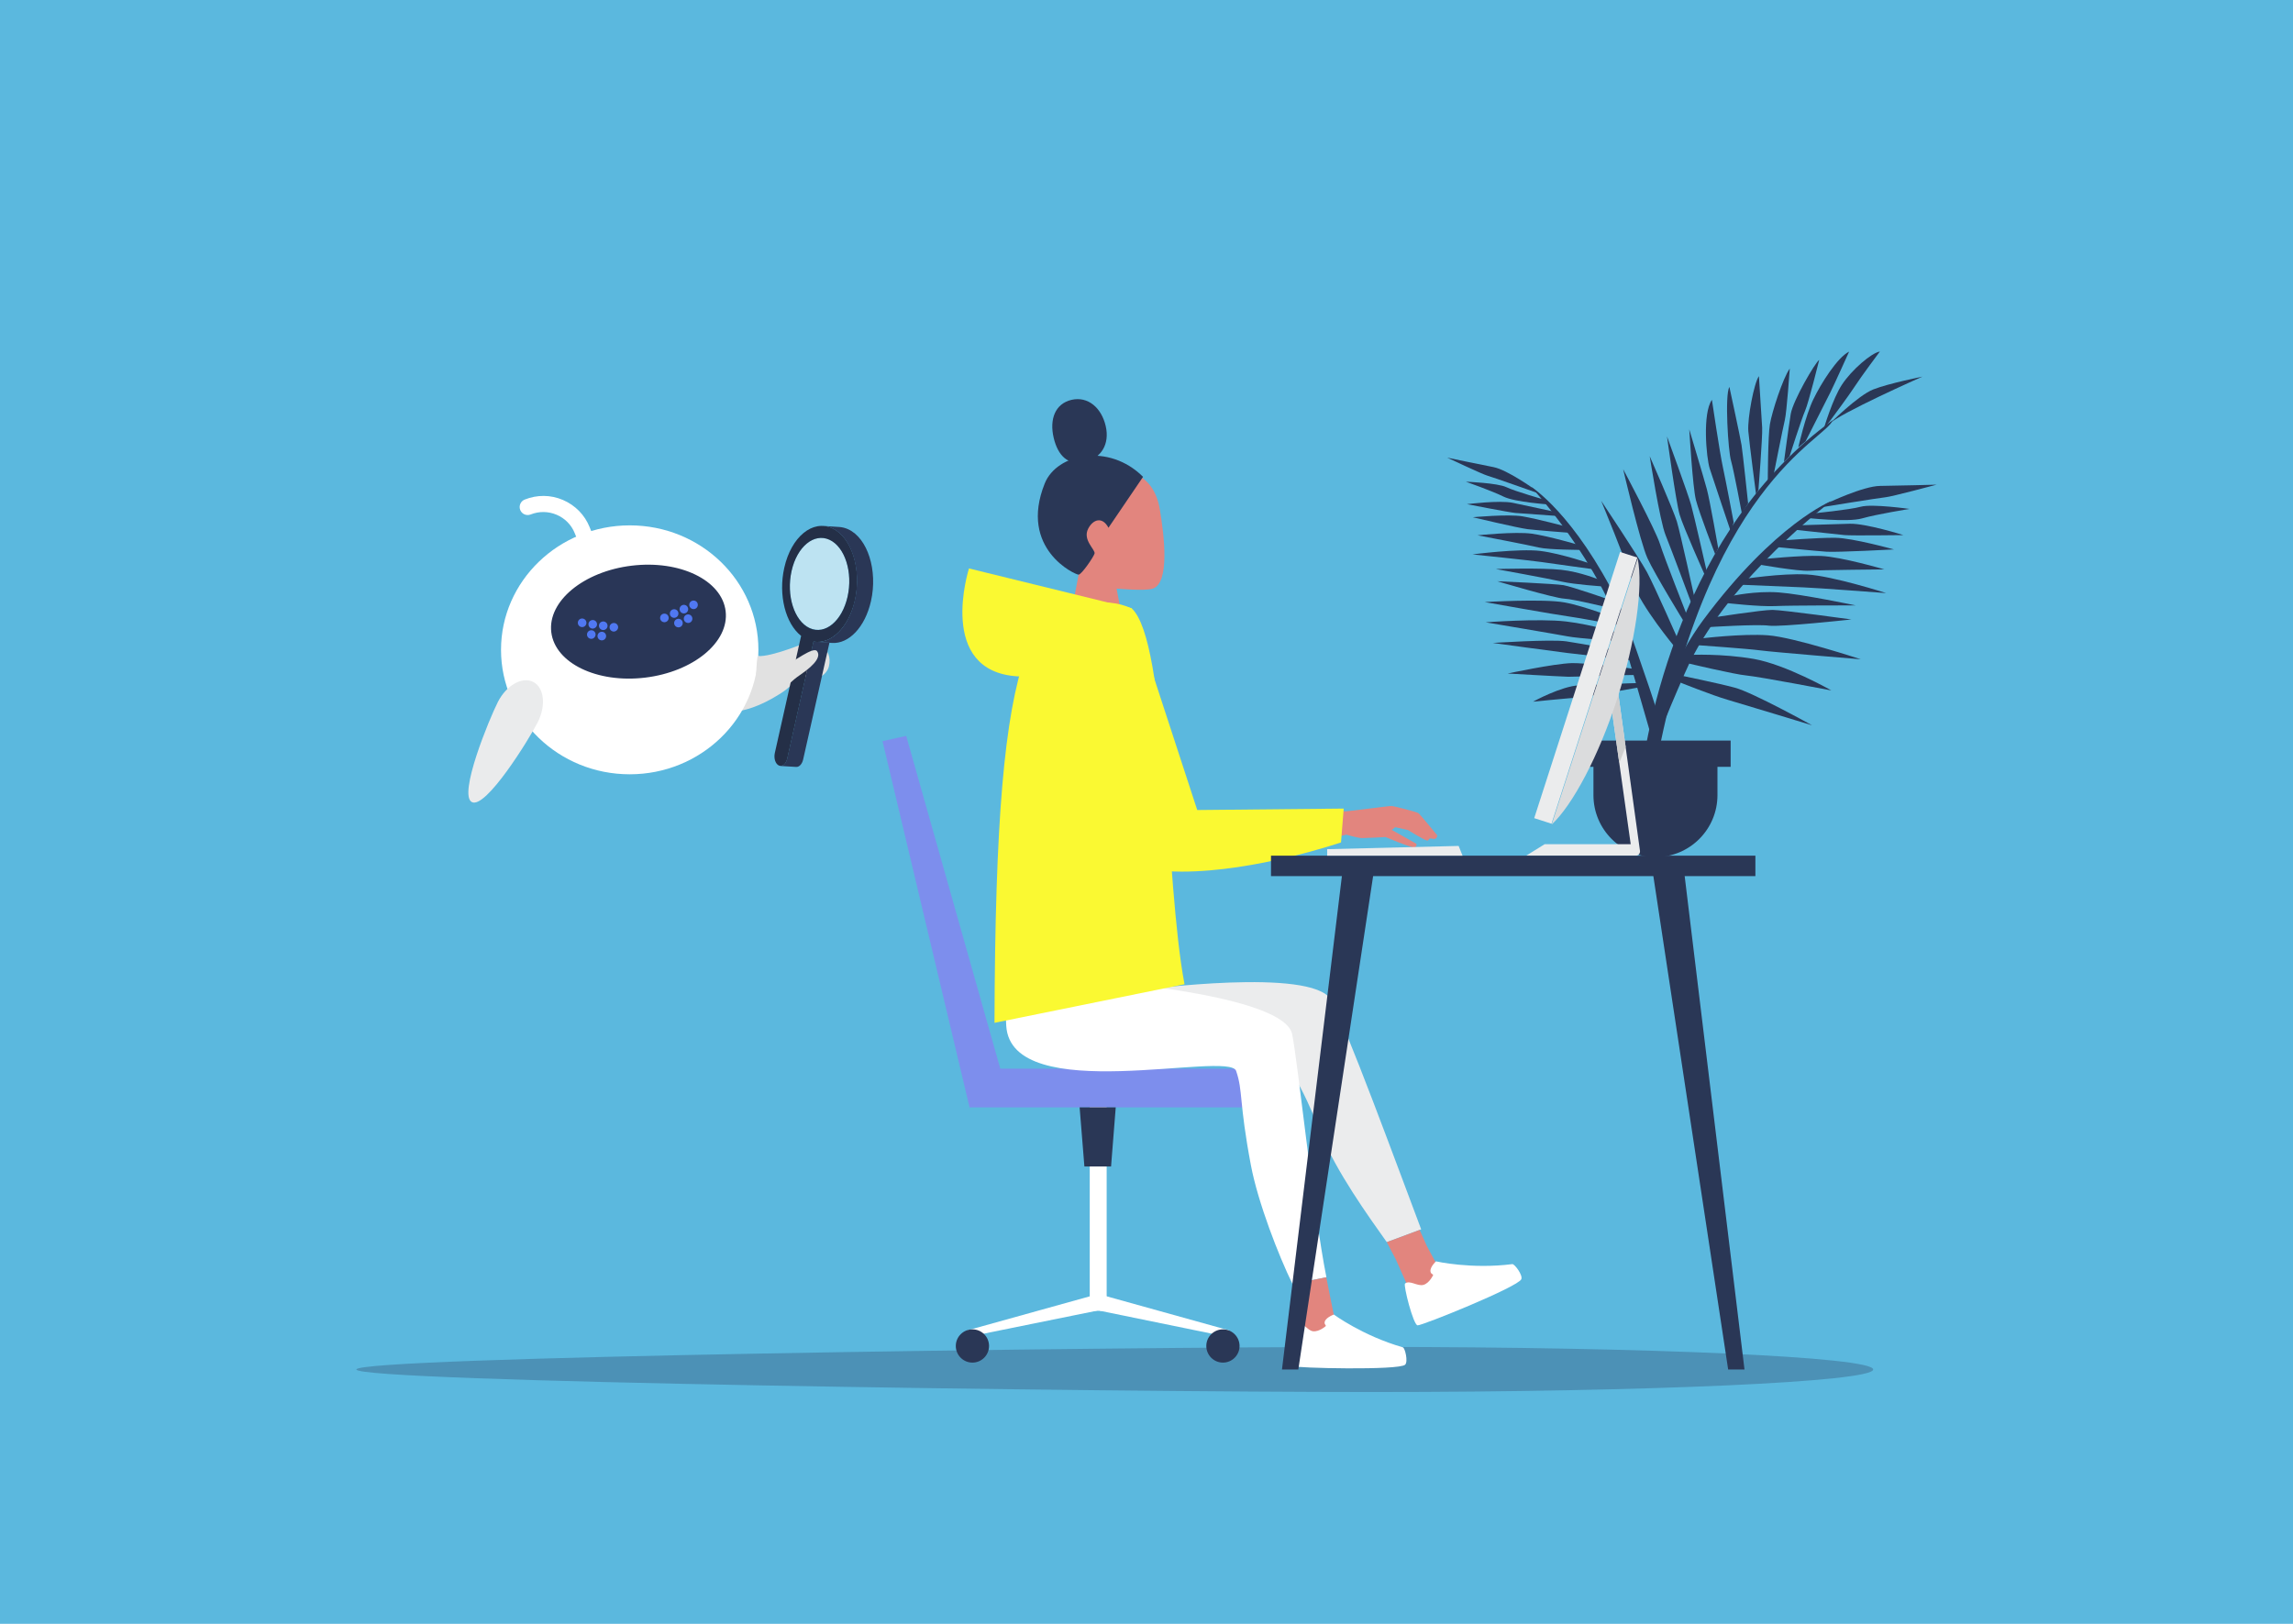 <?xml version="1.0" encoding="utf-8"?>
<!-- Generator: Adobe Illustrator 27.3.1, SVG Export Plug-In . SVG Version: 6.00 Build 0)  -->
<svg version="1.1" id="Layer_1" xmlns="http://www.w3.org/2000/svg" xmlns:xlink="http://www.w3.org/1999/xlink" x="0px" y="0px"
	 viewBox="0 0 2400 1700" style="enable-background:new 0 0 2400 1700;" xml:space="preserve">
<style type="text/css">
	.st0{fill:#5BB8DE;}
	.st1{fill:#2A3756;}
	.st2{opacity:0.3;fill:#293657;}
	.st3{fill:#FFFFFF;}
	.st4{fill:#7D8EED;}
	.st5{fill:#EBECED;}
	.st6{fill:#CECECE;}
	.st7{fill:#DBDCDD;}
	.st8{fill:#E2857E;}
	.st9{fill:#FAF932;}
	.st10{fill:#E1E1E1;}
	.st11{fill:#293657;}
	.st12{fill:#EAEBEC;}
	.st13{fill:#5078F1;}
	.st14{opacity:0.6;fill:#FFFFFF;enable-background:new    ;}
	.st15{fill:#242F47;}
</style>
<rect class="st0" width="2400" height="1700"/>
<g>
	<g>
		<g>
			<g>
				<path class="st1" d="M1755.3,713.2c0,0,36.8,14.8,53.3,19.5c16.5,4.8,88,26.6,88,26.6s-62-34.4-80.9-39.4
					c-18.9-5-55.6-12.5-55.6-12.5L1755.3,713.2L1755.3,713.2z"/>
				<path class="st1" d="M1766.2,694.3c0,0,48.9,11.7,62,12.9c13.1,1.2,88.6,15.6,88.6,15.6s-47.5-27.1-81.3-33
					c-33.8-5.8-66.1-4.2-66.1-4.2S1762.4,692.6,1766.2,694.3L1766.2,694.3z"/>
				<path class="st1" d="M1777.6,675.5c0,0,51.6,3.6,64.9,5.4c13.4,1.8,105.1,9.3,105.1,9.3s-70.1-23.1-97-25.1s-70.3,3.3-70.3,3.3
					L1777.6,675.5L1777.6,675.5z"/>
				<path class="st1" d="M1788.5,656.5c0,0,50.8-3.2,63-1.5c12.2,1.6,86.3-6.5,86.3-6.5s-71.8-9.9-82.5-10c-10.7-0.1-62.5,8-62.5,8
					L1788.5,656.5L1788.5,656.5z"/>
				<path class="st1" d="M1806.8,631.3c0,0,34.8,4,51.4,3.2s84.1-0.7,84.1-0.7s-56.2-11.8-80.6-13.6c-24.5-1.8-49.6,3.8-49.6,3.8
					L1806.8,631.3z"/>
				<path class="st1" d="M1820.4,612.1c0,0,54.1,2.3,67,2.8c12.8,0.4,86.8,6,86.8,6s-56.1-18-83-19.5c-26.9-1.5-67.1,4.9-67.1,4.9
					L1820.4,612.1L1820.4,612.1z"/>
				<path class="st1" d="M1840.5,590.9c0,0,41.5,7.4,53.5,6.6c11.9-0.8,78.3-1.4,78.3-1.4s-45.4-13.3-66.6-14.1
					c-21.1-0.8-60.9,3.4-60.9,3.4L1840.5,590.9L1840.5,590.9z"/>
				<path class="st1" d="M1860.6,572.8c0,0,39.4,4,51.3,4.8c11.9,0.7,70.4-2.4,70.4-2.4s-43-12-61.4-12.2c-18.4-0.2-56,2.8-56,2.8
					S1856.9,570.9,1860.6,572.8L1860.6,572.8z"/>
				<path class="st1" d="M1877.6,554.5c0,0,45.8,5,53.2,5.7c7.3,0.7,61.5,0,61.5,0s-39-12.3-56.2-11.9c-17.1,0.5-53.1,1.6-53.1,1.6
					L1877.6,554.5z"/>
				<path class="st1" d="M1890.1,542.1c0,0,43.6,5,58.9,0.6s49.7-9.9,49.7-9.9s-39.4-5.6-51.1-2.3c-11.7,3.2-50.1,7-50.1,7
					L1890.1,542.1L1890.1,542.1z"/>
				<path class="st1" d="M1906.5,531c0,0,60.4-9.8,66.8-10.4c6.4-0.5,53.7-13.2,53.7-13.2s-41.3,1.1-59.1,1.3
					c-17.7,0.1-55.8,18.3-55.8,18.3L1906.5,531z"/>
				<path class="st1" d="M1782.4,649.5c75.8-102,134.7-125.1,134.7-125.1s-104.6,79-148.9,170c-4.2,8.6-20.2,45.8-24.7,57.4
					l2.7-38.8C1756.2,690.6,1769.3,667.2,1782.4,649.5L1782.4,649.5z"/>
			</g>
			<g>
				<path class="st1" d="M1714.9,831.5c8.1-71.1,44.9-276.8,203.4-391.7c-7.2,21-134,66.8-188,378.7L1714.9,831.5z"/>
				<path class="st1" d="M1675.9,524.3c0,0,40.3,60.5,48,74.8c7.7,14.3,33,71.7,33,71.7l-3.9,6.6c0,0-35.7-42.9-43.6-66.8
					C1701.6,586.6,1675.9,524.3,1675.9,524.3L1675.9,524.3z"/>
				<path class="st1" d="M1698.9,491.2c0,0,34,63.8,38.5,78.2c4.5,14.4,27.8,73.5,27.8,73.5l-2.3,8.6c0,0-31-50.5-38.6-67.2
					C1716.7,567.7,1698.9,491.2,1698.9,491.2L1698.9,491.2z"/>
				<path class="st1" d="M1726.7,477.6c0,0,24.7,56.1,28.4,68.3c3.7,12.2,18.3,79.1,18.3,79.1l-3.1,6.5c0,0-21.1-56.7-27-71.3
					C1737.3,545.6,1726.7,477.6,1726.7,477.6L1726.7,477.6z"/>
				<path class="st1" d="M1744.8,456.9c0,0,22.2,60.6,25.2,71.6c3.1,11,16.2,68.9,16.2,68.9l-2.1,4c0,0-22.3-49.6-26.1-62.7
					C1754.1,525.5,1744.8,456.9,1744.8,456.9L1744.8,456.9z"/>
				<path class="st1" d="M1768.1,449.5c0,0,15.2,50.7,18.4,62.6c3.2,11.9,11.9,61.8,11.9,61.8l-3.1,6.5c0,0-16.7-43.2-20.2-56.8
					C1771.6,509.9,1768.1,449.5,1768.1,449.5L1768.1,449.5z"/>
				<path class="st1" d="M1791.8,418.6c0,0,8.3,56,11.4,70.1c3.1,14.2,11.4,58.2,11.4,58.2l-3,9.7c0,0-18.5-54.8-22.1-66.1
					S1781.8,432.6,1791.8,418.6L1791.8,418.6z"/>
				<path class="st1" d="M1810.1,405.1c0,0,11.4,52.7,12.7,60.8s6.9,61.2,6.9,61.2l-6.6,10.2c0,0-8.4-45-11.3-55
					C1808.8,472.3,1805.1,413.3,1810.1,405.1L1810.1,405.1z"/>
				<path class="st1" d="M1841,393.8c0,0,2.9,44.9,3.4,54c0.5,9.1-3.9,65.2-3.9,65.2l-2.5,4.5c0,0-6.9-52.5-8.1-66.1
					C1828.9,437.9,1835.8,401,1841,393.8L1841,393.8z"/>
				<path class="st1" d="M1873.3,385.8c0,0-3.2,45.9-5.2,54s-11.8,57.8-11.8,57.8l-6,5.1c0,0,0.1-45.9,2.2-58.6
					C1854.6,431.5,1865.9,396.2,1873.3,385.8z"/>
				<path class="st1" d="M1904.1,376.8c0,0-11.1,44.9-14.8,53.3c-3.7,8.4-16.2,47.5-16.2,47.5l-5.9,6c0,0,4.8-36.1,7.1-50.2
					C1876.7,419.2,1900,379.3,1904.1,376.8L1904.1,376.8z"/>
				<path class="st1" d="M1914.5,444.1c0,0,30.1-30.2,46.4-36.5c16.2-6.3,51.2-13.3,51.2-13.3S1923.7,433.4,1914.5,444.1z"/>
				<path class="st1" d="M1935.4,368.1c0,0-15.8,35.1-19.6,42.6c-3.8,7.5-26,51.4-26,51.4l-7.6,6.3c0,0,7.5-33.3,15.7-50.2
					C1906.1,401.2,1923.2,374.1,1935.4,368.1L1935.4,368.1z"/>
				<path class="st1" d="M1967.6,368c0,0-19.9,26.6-26.1,36.3c-6.2,9.7-26.8,37.3-26.8,37.3l-5.7,6.9c0,0,9.2-31.3,19.1-46.1
					C1938,387.4,1958.7,369.4,1967.6,368L1967.6,368z"/>
			</g>
			<g>
				<path class="st1" d="M1708.9,691.5c0,0-54.2-6.2-68.4-7.9c-14.2-1.7-78-10.5-78-10.5s60.5-4,76.7-1.7
					c16.2,2.3,65.7,11.8,65.7,11.8L1708.9,691.5L1708.9,691.5z"/>
				<path class="st1" d="M1699.7,671.7c0,0-48.2-3.3-59-5.5c-10.8-2.1-85.7-14.7-85.7-14.7s55.5-4.2,83.9-0.9s60.2,13.5,60.2,13.5
					S1703.1,671.2,1699.7,671.7L1699.7,671.7z"/>
				<path class="st1" d="M1694.5,654.7c0,0-42.5-8.1-53.6-9.5c-11.2-1.4-86.9-14.9-86.9-14.9s61.6-3.7,83.7,0.4s56.1,17.7,56.1,17.7
					L1694.5,654.7L1694.5,654.7z"/>
				<path class="st1" d="M1688.7,637.4c0,0-41.3-10.2-51.6-10.7c-10.3-0.5-70-18.2-70-18.2s60.5,2.6,69.3,4.1
					c8.8,1.5,50.2,15.9,50.2,15.9L1688.7,637.4L1688.7,637.4z"/>
				<path class="st1" d="M1677.4,613.9c0,0-29.2-1.9-42.7-5s-69.1-13.2-69.1-13.2s48-1.4,68.3,0.8s40.2,10.5,40.2,10.5L1677.4,613.9
					L1677.4,613.9z"/>
				<path class="st1" d="M1669,596.1c0,0-44.9-6.1-55.5-7.7c-10.6-1.6-72.3-8-72.3-8s48.8-6.4,71.2-3.6c22.3,2.8,54.4,14,54.4,14
					L1669,596.1z"/>
				<path class="st1" d="M1655.7,575.7c0,0-35.3-0.1-45-2.5c-9.7-2.4-64.2-12.8-64.2-12.8s39.4-4.1,56.8-1.7
					c17.5,2.5,49.6,11.9,49.6,11.9L1655.7,575.7L1655.7,575.7z"/>
				<path class="st1" d="M1641.9,557.7c0,0-33-2.5-42.9-3.7c-9.9-1.2-57.5-12.5-57.5-12.5s37.2-3.5,52.3-0.9
					c15.1,2.6,45.6,10.7,45.6,10.7S1645.2,556.7,1641.9,557.7L1641.9,557.7z"/>
				<path class="st1" d="M1630.6,540.2c0,0-38.4-2.7-44.6-3.2c-6.1-0.5-50.6-9.2-50.6-9.2s33.9-4.3,48-1.4c14,2.9,43.4,9.3,43.4,9.3
					L1630.6,540.2L1630.6,540.2z"/>
				<path class="st1" d="M1622.2,528.2c0,0-36.6-2.4-48.5-8.3s-39.4-15.6-39.4-15.6s33.2,1.3,42.3,5.7c9.1,4.4,40.2,13.2,40.2,13.2
					L1622.2,528.2z"/>
				<path class="st1" d="M1610.3,516.5c0,0-48.2-17.1-53.4-18.5c-5.2-1.4-42.2-18.9-42.2-18.9s33.8,7.1,48.4,9.9
					c14.6,2.8,43.2,23.4,43.2,23.4L1610.3,516.5L1610.3,516.5z"/>
				<path class="st1" d="M1694.7,632.6c-47.1-95.2-92.2-123-92.2-123s74.2,80.6,97.1,162.1c1.2,4.1,20.8,71.1,30.1,103.8
					c2.7,9.3,10.2-13.9,7.3-23.1C1725.1,715.4,1700.8,644.9,1694.7,632.6L1694.7,632.6z"/>
				<path class="st1" d="M1652.7,717.5c-18.3,0.7-48.2,17.1-48.2,17.1s37.3-3.8,52.3-4.7c0.7,0,61-10.7,61.8-10.8l-0.6-4.1
					C1709.9,715,1658.1,717.3,1652.7,717.5L1652.7,717.5z"/>
				<path class="st1" d="M1645.3,694.2c-18.8,0.5-67.3,10.9-67.3,10.9s51.8,3,63.6,3.4c5.2,0.2,59.1-2.2,73.2-1.8l-3.8-6.3
					C1695.9,698,1655.7,693.9,1645.3,694.2L1645.3,694.2z"/>
			</g>
		</g>
		<g id="plant">
			<rect x="1654" y="775.3" class="st1" width="157.4" height="27.5"/>
			<path class="st1" d="M1667.8,832.4c0,35.9,29.1,64.9,64.9,64.9l0,0c35.9,0,64.9-29.1,64.9-64.9v-43.3h-129.8L1667.8,832.4
				L1667.8,832.4z"/>
		</g>
	</g>
	<path class="st2" d="M1960.6,1433.7c0,13-234.5,23.6-523.8,23.6S373,1446.7,373,1433.7s774.5-23.6,1063.8-23.6
		S1960.6,1420.6,1960.6,1433.7L1960.6,1433.7z"/>
	<g id="chair">
		<rect x="1140.6" y="1139.1" class="st3" width="17.7" height="233.2"/>
		<polygon class="st3" points="1147.9,1372.2 1147.9,1355.1 1012.7,1392.7 1017.8,1398.6 		"/>
		<polygon class="st3" points="1151.1,1372.2 1151.1,1355.1 1286.3,1392.7 1280,1398.6 		"/>
		<polygon class="st4" points="1052.7,1139.1 948.5,770.4 923.7,775.9 1014.8,1159.3 		"/>
		<rect x="1014.8" y="1118.8" class="st4" width="306.2" height="40.5"/>
		<polygon class="st1" points="1162.9,1221.2 1135,1221.2 1130,1159.3 1167.8,1159.3 		"/>
		<path class="st1" d="M1035.2,1409.1c0,9.6-7.8,17.4-17.4,17.4s-17.4-7.8-17.4-17.4s7.8-17.4,17.4-17.4
			C1027.5,1391.7,1035.2,1399.5,1035.2,1409.1z"/>
		<path class="st1" d="M1297.4,1409.1c0,9.6-7.8,17.4-17.4,17.4s-17.4-7.8-17.4-17.4s7.8-17.4,17.4-17.4
			S1297.4,1399.5,1297.4,1409.1z"/>
	</g>
	<g>
		<path class="st5" d="M1712,895.8h-114.6l19.3-12h90.1l-23.7-168.6l9-1.2l24.4,176.7c0.2,1.3-0.2,2.6-1.1,3.6
			S1713.3,895.9,1712,895.8L1712,895.8z"/>
		
			<rect x="1513.7" y="711.5" transform="matrix(0.307 -0.952 0.952 0.307 463.756 2079.124)" class="st5" width="292.7" height="19"/>
		<polygon class="st6" points="1692.1,714 1683.1,715.3 1694.8,798.8 1701.5,781.8 		"/>
		<path class="st7" d="M1692.7,731.5c19.3-59.7,27.3-117.3,21.4-146.9l-90,278.6C1646.2,842.6,1673.4,791.2,1692.7,731.5z"/>
	</g>
</g>
<g id="_02_Sitting">
	<path class="st8" d="M1398.8,848.3c0,0,7.9,0.9,9.6,1.1c1.7,0.2,45.9-5.8,48.4-5.6c2.5,0.2,26.3,6.2,28,7.6s19.5,23.1,19.5,23.1
		s0,4.9-4.9,3.6c-4.9-1.3-3.2,1.5-5.3,1.9c-2.1,0.4-20.4-11-20.4-11l-13.4-3l-3.6,2.8l25.7,14.5c0,0,1.1,3.2-2.1,3.8
		s-30.1-10.8-30.1-10.8s-20,1.1-24.5,1.1s-16.5-3.6-16.5-3.6l-12.7,3L1398.8,848.3L1398.8,848.3z"/>
	<g id="head">
		<path class="st8" d="M1150,494c24-6.1,57.1-1.2,63.9,39c4.8,28.2,10.5,77-7.2,83.2c-7.9,2.8-38,0-38,0l6.3,33.5h-55.2l9.1-48
			C1128.9,601.7,1071,513.9,1150,494L1150,494z"/>
		<path class="st1" d="M1196.4,499.2l-36.2,53.3c-6.4-12-16.1-8.9-21.2,0.9c-6.3,12,7.9,22.2,6.6,26.2c-1.3,4-13.4,21.6-16.6,22
			c-3.1,0.4-63.1-26.8-35.5-95.5C1106.1,474.6,1160.7,463.5,1196.4,499.2L1196.4,499.2z"/>
		<path class="st1" d="M1157.3,446c4.4,19-4.7,33.7-22,37.7c-17.3,4-28.1-6.6-32.5-25.6s1.4-35.4,18.7-39.5
			C1138.8,414.6,1152.9,427,1157.3,446L1157.3,446z"/>
	</g>
	<path class="st5" d="M1337.8,1105c10.8,20.2,15,7,44.4,80.8c16.1,40.4,50.4,88,69.3,114.6l36-13.4
		c-24.1-63.9-79.9-216.1-94.6-240.6c-20.2-33.8-196.3-10.2-196.3-10.2s-65.7-42.6-110.8-12.4C1073.1,1032.1,1327,1084.8,1337.8,1105
		L1337.8,1105z"/>
	<g id="leg">
		<path class="st3" d="M1053.2,1073.9c5.2,85.3,233.1,25.5,240.6,47.2c7.4,21.6,2.8,31.8,15.5,98.9c7.4,39,29.1,94.9,43.5,124.2
			l35.5-7.1c-13.5-67-30.1-227.5-35.9-254.6c-8.2-38.6-181.7-53.5-181.7-53.5s-56.9-53.5-106.3-31
			C1050.4,1004.4,1052.4,1061,1053.2,1073.9z"/>
		<g>
			<polygon class="st8" points="1493.4,1304.4 1485.9,1287.6 1451.5,1300.4 1461.1,1318.8 1476,1352.4 1504.2,1357.3 1507.5,1330.6 
							"/>
			<polygon class="st8" points="1388.2,1337.2 1352.7,1344.2 1354.2,1355.2 1359.2,1392.9 1385.5,1404.3 1397,1381.2 1391.2,1352.6 
							"/>
		</g>
	</g>
	<g id="fem">
		<path class="st3" d="M1470.6,1343.7c-2,1.6,8.6,43.3,13.1,43.8c4.4,0.5,105.2-40.2,108.6-48.3c1.8-4.3-7.1-16.1-9.4-15.8
			c-43.2,5.5-79.9-2.9-79.9-2.9s-8.4,7.7-5,12.5l2.1,1.7c0,0-3.8,8.5-10.1,10.4S1475.6,1339.8,1470.6,1343.7z"/>
		<path class="st3" d="M1357.3,1384.7c-2.4,0.6-9.2,43.2-5.4,45.4c3.9,2.2,112.5,4.7,118.8-1.4c3.3-3.2-0.1-17.6-2.4-18.2
			c-41.9-12-72.2-34.3-72.2-34.3s-10.8,3.8-9.6,9.5l1.3,2.4c0,0-6.8,6.3-13.4,5.6C1368.1,1393,1363.4,1383.1,1357.3,1384.7
			L1357.3,1384.7z"/>
	</g>
	<g id="hoodie">
		<path class="st9" d="M1184.6,636.9l-170.4-41.8c0,0-34.6,108,51.2,113C1151.1,713.1,1184.6,636.9,1184.6,636.9z"/>
		<path class="st9" d="M1138,631.5c-24.5,1.5-48.6,7.4-64.4,53.7c-22.5,63.7-32.1,174.8-32.7,385.6l198.9-40.4
			c-20.6-108-17.5-358.9-55.3-393.5C1168.9,630.2,1158.9,630.1,1138,631.5L1138,631.5z"/>
	</g>
	<g id="table">
		<g id="hand">
			<path class="st9" d="M1207.1,707.2l46,140.8l153.3-1.5l-2.8,35.4c0,0-89,30.7-167,30.6c-48.9-0.1-92.5-13.4-110.2-20.1
				C1116.5,885.9,1195.9,689.5,1207.1,707.2L1207.1,707.2z"/>
		</g>
		<g>
			<polygon class="st1" points="1825.9,1433.7 1808.8,1433.7 1728.9,906.6 1762,906.6 			"/>
			<polygon class="st1" points="1341.8,1433.7 1358.9,1433.7 1438.8,906.6 1405.8,906.6 			"/>
		</g>
		<g>
			<rect x="1330.3" y="895.8" class="st1" width="507" height="21.4"/>
			<g id="laptop">
				<polygon class="st5" points="1530.8,895.8 1389.1,895.8 1389.1,889 1526.7,885.6 				"/>
			</g>
		</g>
	</g>
</g>
<g>
	<g>
		<path class="st10" d="M827.6,679.9c0,0-32.6,24.3-61.5-11.7c-22.2-27.7-15.7,74.9-15.7,74.9s21.9,11.2,66.1-16.8
			C855.1,701.9,827.6,679.9,827.6,679.9L827.6,679.9z"/>
		<g>
			<path class="st3" d="M524.4,680.3c0,72,60.3,130.3,134.7,130.3s134.7-58.3,134.7-130.3S733.6,550,659.2,550
				S524.4,608.4,524.4,680.3z"/>
			<g>
				<path class="st3" d="M606.4,670.9c0.7-0.1,1.4-0.3,2.1-0.5c13-5.2,23.1-15.2,28.6-28c5.5-12.8,5.6-27.1,0.4-40l-20.3-50.4
					c-5.2-13-15.2-23.1-28-28.6c-12.8-5.5-27.1-5.6-40-0.4c-4.3,1.7-6.4,6.6-4.7,10.9c1.7,4.3,6.6,6.4,10.9,4.7
					c8.8-3.5,18.5-3.4,27.2,0.3c8.7,3.7,15.5,10.6,19,19.4l20.3,50.4c3.5,8.8,3.4,18.5-0.3,27.2c-3.7,8.7-10.6,15.5-19.4,19
					c-4.3,1.7-6.4,6.6-4.7,10.9C599.1,669.2,602.8,671.3,606.4,670.9L606.4,670.9z"/>
				<path class="st11" d="M577,661.8c3.9,32.4,47.9,53.7,98.3,47.6c50.4-6.1,88.1-37.2,84.2-69.6c-3.9-32.4-47.9-53.7-98.3-47.6
					C610.8,598.3,573.1,629.4,577,661.8z"/>
			</g>
			<path class="st12" d="M521.1,734.9c-8.9,17.5-41.8,97.3-27.2,104.8c14.6,7.5,60-66,68.9-83.5s6.8-36.4-4.7-42.3
				C546.6,708,530,717.4,521.1,734.9L521.1,734.9z"/>
		</g>
		<g>
			<path class="st13" d="M647,656.7c0-2.5-2-4.5-4.5-4.5c-2.5,0-4.5,2-4.5,4.5c0,2.5,2,4.5,4.5,4.5
				C644.9,661.1,646.9,659.1,647,656.7L647,656.7z"/>
			<path class="st13" d="M635.9,655.1c0-2.5-2-4.5-4.5-4.5c-2.5,0-4.5,2-4.5,4.5c0,2.5,2,4.5,4.5,4.5
				C633.9,659.6,635.9,657.6,635.9,655.1L635.9,655.1z"/>
			<path class="st13" d="M624.9,653.6c0-2.5-2-4.5-4.5-4.5c-2.5,0-4.5,2-4.5,4.5c0,2.5,2,4.5,4.5,4.5
				C622.8,658,624.9,656,624.9,653.6L624.9,653.6z"/>
			<path class="st13" d="M634.4,665.9c0-2.5-2-4.5-4.5-4.5c-2.5,0-4.5,2-4.5,4.5c0,2.5,2,4.5,4.5,4.5
				C632.4,670.4,634.4,668.4,634.4,665.9L634.4,665.9z"/>
			<path class="st13" d="M623.4,664.3c0-2.5-2-4.5-4.5-4.5c-2.5,0-4.5,2-4.5,4.5c0,2.5,2,4.5,4.5,4.5
				C621.3,668.8,623.3,666.8,623.4,664.3L623.4,664.3z"/>
			<path class="st13" d="M613.8,652c0-2.5-2-4.5-4.5-4.5c-2.5,0-4.5,2-4.5,4.5c0,2.5,2,4.5,4.5,4.5
				C611.8,656.5,613.8,654.5,613.8,652L613.8,652z"/>
		</g>
		<g>
			<path class="st13" d="M691.1,648.2c-0.7-2.4,0.6-4.9,3-5.6s4.9,0.6,5.6,3c0.7,2.4-0.6,4.9-3,5.6S691.8,650.6,691.1,648.2z"/>
			<path class="st13" d="M701.3,643.6c-0.7-2.4,0.6-4.9,3-5.6s4.9,0.6,5.6,3s-0.6,4.9-3,5.6S702,646,701.3,643.6z"/>
			<path class="st13" d="M711.5,639c-0.7-2.4,0.6-4.9,3-5.6s4.9,0.6,5.6,3c0.7,2.4-0.6,4.9-3,5.6S712.2,641.4,711.5,639z"/>
			<path class="st13" d="M705.8,653.6c-0.7-2.4,0.6-4.9,3-5.6s4.9,0.6,5.6,3s-0.6,4.9-3,5.6C709,657.3,706.5,655.9,705.8,653.6z"/>
			<path class="st13" d="M715.9,649c-0.7-2.4,0.6-4.9,3-5.6s4.9,0.6,5.6,3s-0.6,4.9-3,5.6S716.6,651.3,715.9,649z"/>
			<path class="st13" d="M721.6,634.5c-0.7-2.4,0.6-4.9,3-5.6s4.9,0.6,5.6,3c0.7,2.4-0.6,4.9-3,5.6S722.4,636.8,721.6,634.5z"/>
		</g>
	</g>
	<path class="st10" d="M867.6,697.6c-2.3,9.4-13.9,15.3-20.6,13.6s-5.8-10.1-3.4-19.5c2.3-9.4,9.6-15.8,16.2-14.1
		S869.9,688.2,867.6,697.6L867.6,697.6z"/>
	<g id="_03_Standing">
		<g>
			<path class="st10" d="M852.8,690.6l-7.8-18.4c0,0-37.9,15.9-51.7,14.6c-1.8,1.2-2.3,36-2.3,36l60.4-37.2L852.8,690.6L852.8,690.6
				z"/>
			<g>
				<path class="st1" d="M823.9,794.2l27.5-122.5l16.8,1l-27.6,122.5c-1.1,4.8-4.1,7.8-7.1,7.7l-16.8-1
					C819.8,802,822.8,799,823.9,794.2L823.9,794.2z"/>
				<path class="st14" d="M868.2,565c-16.2-7.5-34,7.2-39.7,32.7c-5.8,25.6,2.7,52.3,18.9,59.7c16.2,7.5,34-7.2,39.7-32.8
					C892.9,599.2,884.4,572.5,868.2,565L868.2,565z"/>
				<path class="st15" d="M820.9,594.3c-6.5,28.7,1.3,58.6,17.6,71.4l-27.5,122.5c-1.3,5.7,0.6,11.5,4.2,13.2
					c3.6,1.7,7.5-1.6,8.8-7.2l27.5-122.5c18.4,3.1,36.9-14.7,43.4-43.4c7.2-32.2-3.4-65.9-23.8-75.3
					C850.5,543.6,828.1,562.1,820.9,594.3L820.9,594.3z M828.5,597.8c5.7-25.5,23.5-40.2,39.7-32.7c16.2,7.5,24.7,34.2,18.9,59.7
					c-5.8,25.5-23.5,40.2-39.7,32.8C831.3,650.1,822.8,623.4,828.5,597.8L828.5,597.8z"/>
				<path class="st1" d="M878.5,551.7c3.1,0.2,6.2,1,9.3,2.4c20.4,9.4,31.1,43.1,23.8,75.3c-6.2,27.3-23.2,44.8-40.7,43.7L854,672
					c17.5,1.1,34.6-16.3,40.7-43.7c7.2-32.2-3.4-65.9-23.8-75.3c-3.1-1.4-6.2-2.2-9.3-2.4L878.5,551.7L878.5,551.7z"/>
			</g>
			<path class="st10" d="M802,699.1c0,0,18.8-3.9,23.3-4.7c4.6-0.9,25.8-17.8,29.8-12.8c3.9,5-0.2,13.1-17.7,25
				c-17.5,11.9-22,24.9-35.2,24.5C789,730.6,802,699.1,802,699.1L802,699.1z"/>
		</g>
	</g>
</g>
</svg>
